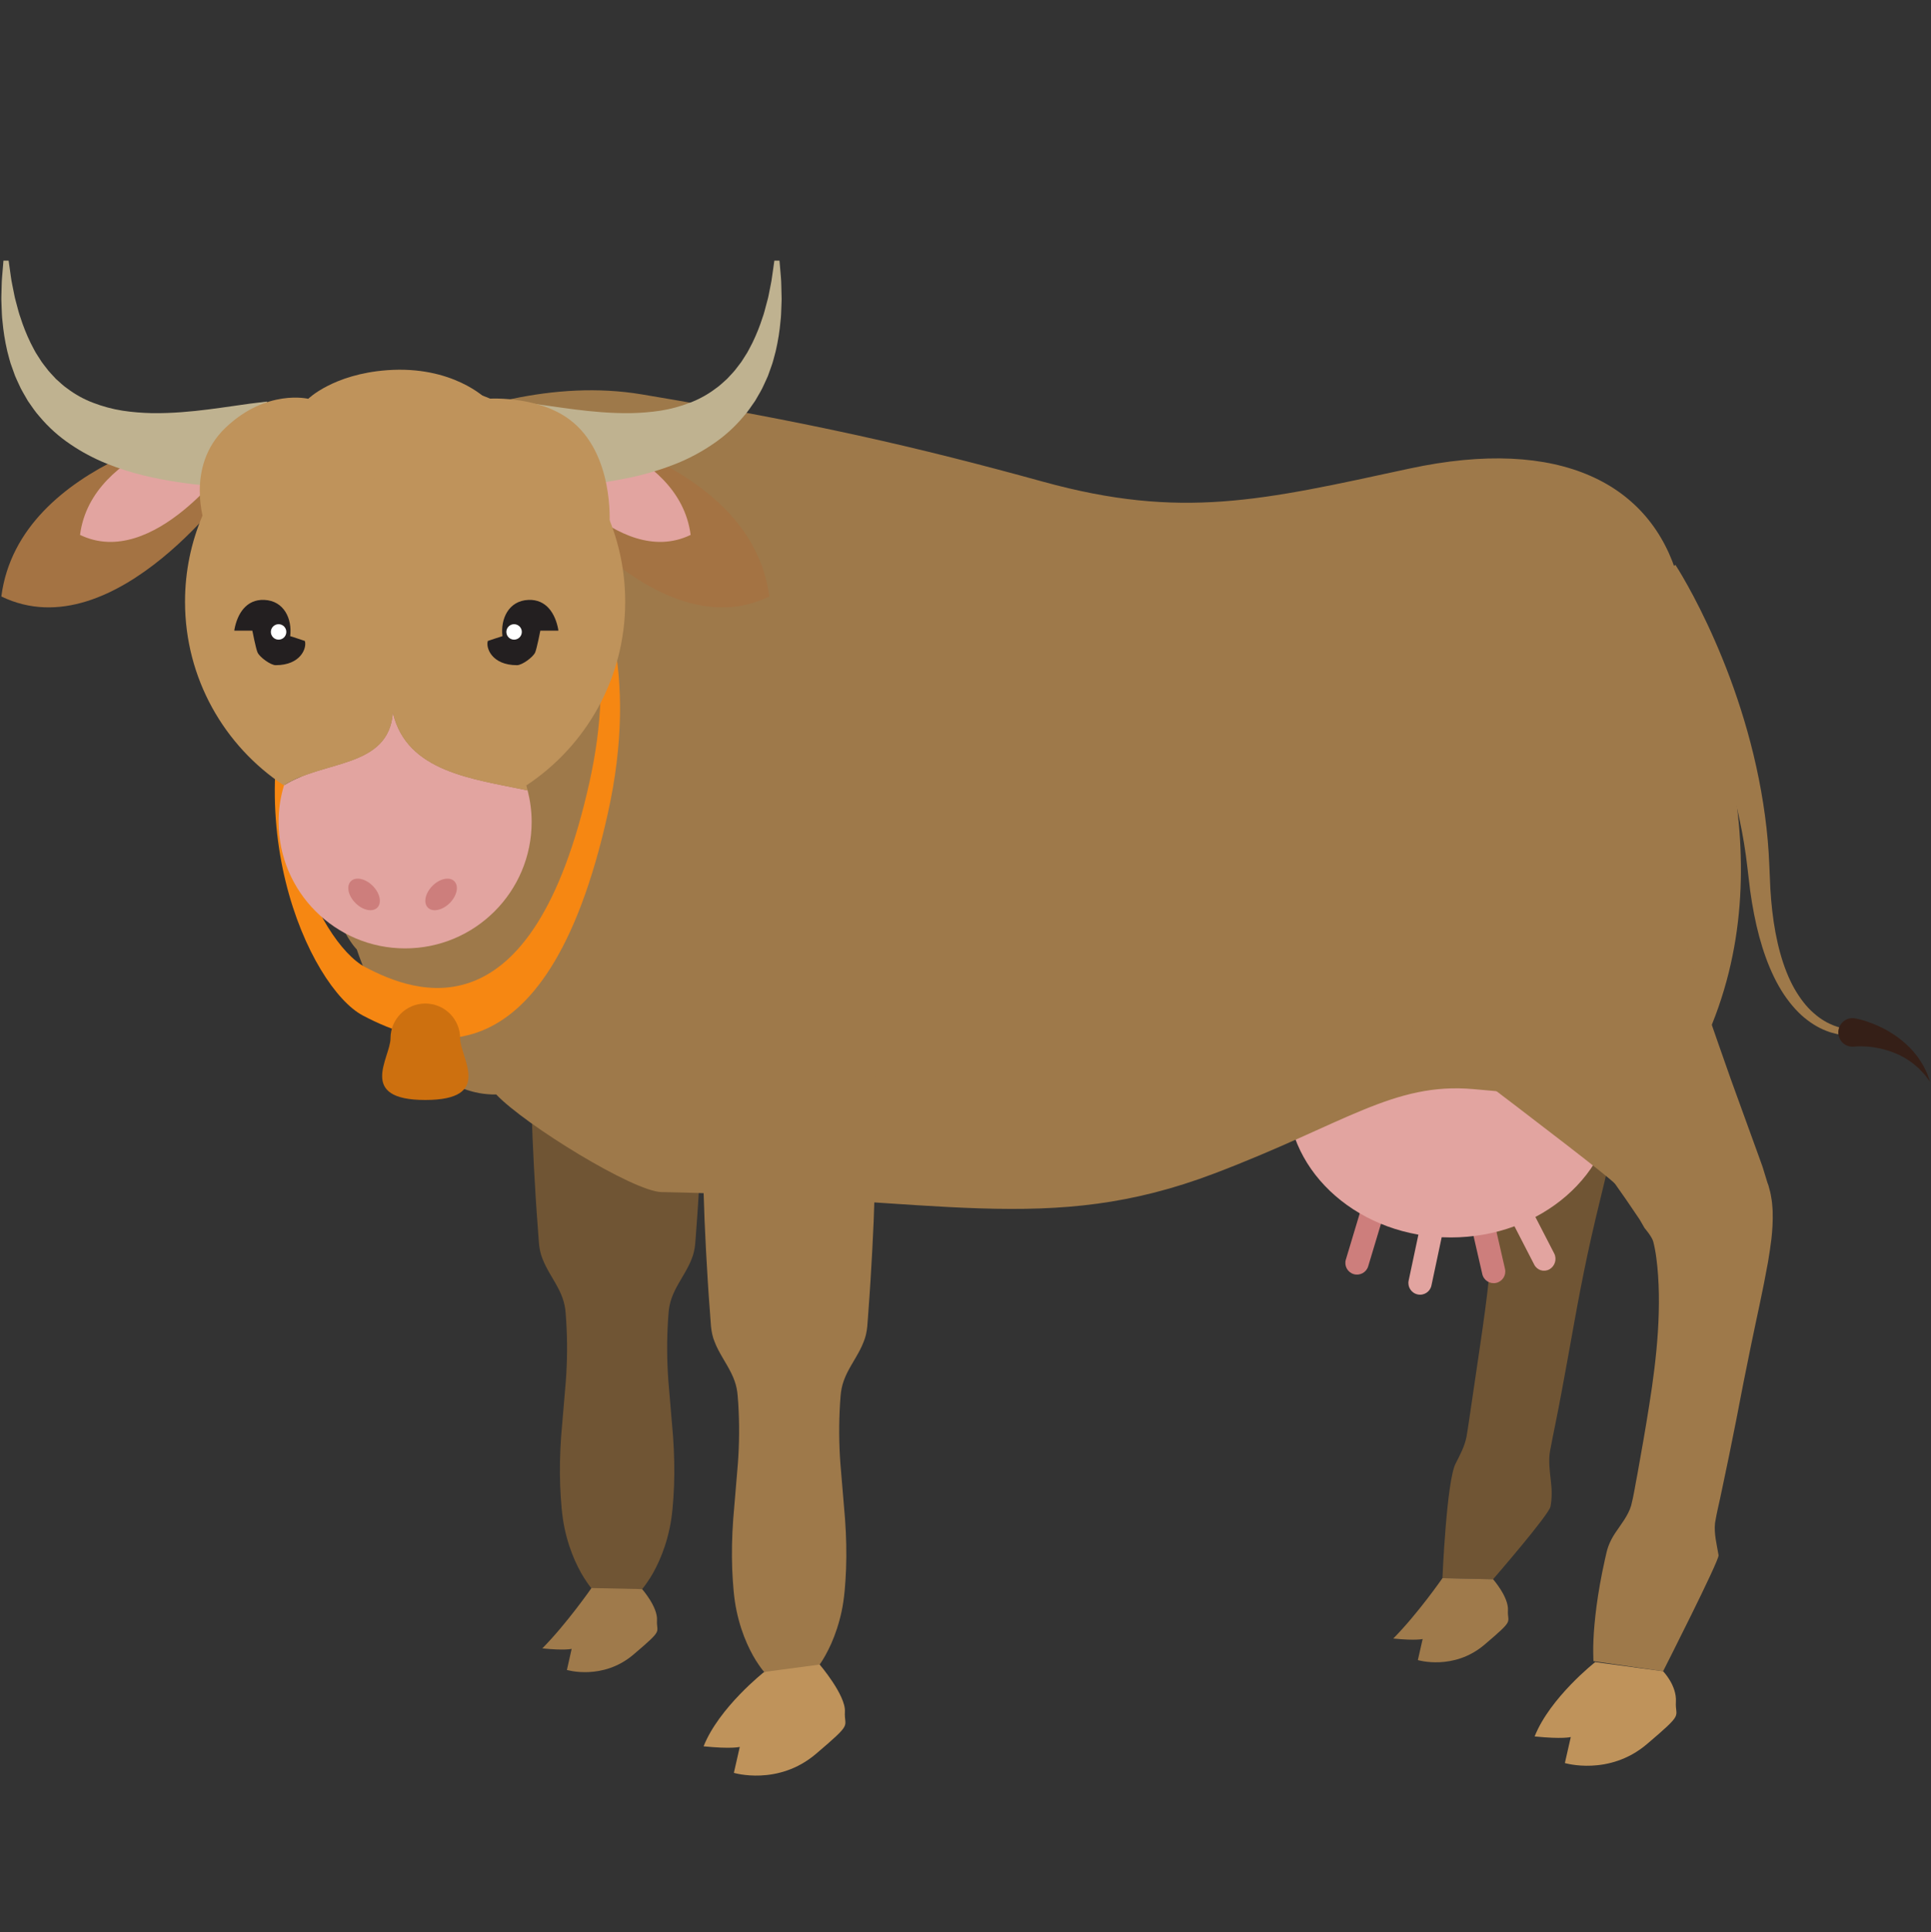 <?xml version="1.0" encoding="UTF-8"?>
<svg xmlns="http://www.w3.org/2000/svg" xmlns:xlink="http://www.w3.org/1999/xlink" width="224.88pt" height="225pt" viewBox="0 0 224.88 225" version="1.2">
<rect x="0" y="0" width="224.88" height="225" fill="#333333" stroke="none"/>
<defs>
<clipPath id="clip1">
  <path d="M 214 118 L 224.762 118 L 224.762 126 L 214 126 Z M 214 118 "/>
</clipPath>
<clipPath id="clip2">
  <path d="M 0 30.32 L 32 30.32 L 32 58 L 0 58 Z M 0 30.32 "/>
</clipPath>
<clipPath id="clip3">
  <path d="M 59 30.32 L 92 30.32 L 92 58 L 59 58 Z M 59 30.32 "/>
</clipPath>
</defs>
<g id="surface1">
<path style=" stroke:none;fill-rule:nonzero;fill:rgb(43.919%,33.33%,20.389%);fill-opacity:1;" d="M 81.93 120.219 C 81.918 118.418 81.887 116.77 81.84 115.309 C 81.789 113.844 81.723 112.566 81.656 111.516 C 81.543 109.418 81.41 108.215 81.41 108.215 L 62.32 108.215 C 62.32 108.215 62.191 109.418 62.074 111.516 C 62.012 112.566 61.945 113.844 61.895 115.309 C 61.848 116.77 61.816 118.418 61.801 120.219 C 61.789 122.02 61.797 123.969 61.832 126.035 C 61.867 128.098 61.934 130.273 62.02 132.523 C 62.121 134.773 62.234 137.102 62.387 139.465 C 62.453 140.645 62.555 141.836 62.637 143.031 C 62.75 144.23 62.691 145.43 63.199 146.629 C 63.656 147.832 64.527 149.031 65.117 150.227 C 65.414 150.82 65.633 151.422 65.754 152.016 C 65.883 152.609 65.887 153.203 65.938 153.797 C 66.086 156.156 66.066 158.48 65.902 160.73 C 65.711 162.984 65.527 165.16 65.352 167.223 C 65.203 169.285 65.172 171.238 65.238 173.039 C 65.316 174.84 65.438 176.488 65.746 177.953 C 66.055 179.414 66.496 180.691 66.965 181.742 C 67.434 182.789 67.914 183.617 68.312 184.18 C 68.684 184.742 68.957 185.043 68.957 185.043 L 74.777 185.043 C 74.777 185.043 75.047 184.742 75.418 184.18 C 75.82 183.617 76.301 182.789 76.766 181.742 C 77.238 180.691 77.676 179.414 77.984 177.953 C 78.297 176.488 78.418 174.84 78.496 173.039 C 78.562 171.238 78.527 169.285 78.379 167.223 C 78.203 165.16 78.023 162.984 77.832 160.73 C 77.668 158.48 77.648 156.156 77.793 153.797 C 77.844 153.203 77.852 152.609 77.977 152.016 C 78.102 151.422 78.316 150.82 78.613 150.227 C 79.207 149.031 80.074 147.832 80.535 146.629 C 81.043 145.43 80.984 144.23 81.098 143.031 C 81.18 141.836 81.281 140.645 81.344 139.465 C 81.5 137.102 81.613 134.773 81.711 132.523 C 81.801 130.273 81.867 128.098 81.898 126.035 C 81.934 123.969 81.945 122.02 81.93 120.219 "/>
<path style=" stroke:none;fill-rule:nonzero;fill:rgb(43.919%,33.33%,20.389%);fill-opacity:1;" d="M 167.984 183.77 C 167.984 183.77 168.469 172.293 169.543 170.375 C 170.035 169.41 170.574 168.406 170.785 167.309 C 170.98 166.207 171.125 165.059 171.309 163.883 C 171.656 161.535 172.02 159.055 172.398 156.492 C 172.773 153.926 173.148 151.285 173.426 148.59 C 173.707 145.898 173.891 143.156 173.906 140.434 C 173.914 139.066 173.883 137.715 173.805 136.387 C 173.719 135.07 173.605 133.758 173.398 132.598 C 173.348 132.309 173.305 132.004 173.234 131.762 L 173.145 131.383 L 173.105 131.191 L 173.098 131.168 C 173.105 131.578 173.094 131.266 173.098 131.348 L 173.062 131.16 C 172.996 130.625 172.949 130.984 172.902 130.855 L 172.703 130.535 C 172.398 130.074 171.969 129.477 171.418 128.855 C 170.316 127.598 168.805 126.293 167.191 125.164 C 165.586 124.02 163.863 123.035 162.211 122.195 C 160.539 121.363 158.93 120.68 157.453 120.152 C 155.98 119.617 154.652 119.227 153.547 118.953 C 152.449 118.676 151.562 118.531 150.984 118.465 C 150.41 118.383 150.137 118.422 150.23 118.477 L 169.211 91.449 C 169.301 91.504 169.598 91.945 170.074 92.637 C 170.516 93.316 171.168 94.312 171.996 95.578 C 172.789 96.797 173.758 98.273 174.859 99.973 C 175.953 101.656 177.184 103.531 178.492 105.629 C 179.809 107.711 181.199 110.012 182.621 112.566 C 184.02 115.145 185.473 117.957 186.684 121.387 C 187.277 123.105 187.805 125 188.09 127.152 C 188.156 127.699 188.215 128.25 188.238 128.824 C 188.273 129.363 188.297 130.398 188.246 130.543 L 188.238 130.672 L 188.23 130.738 C 188.23 130.84 188.223 130.551 188.23 130.977 L 188.223 131.016 L 188.18 131.336 L 188.078 131.977 C 188.016 132.418 187.934 132.797 187.855 133.191 C 187.695 133.992 187.523 134.719 187.359 135.469 C 187.191 136.191 187.02 136.918 186.848 137.645 C 186.504 139.055 186.168 140.469 185.824 141.887 C 185.164 144.684 184.57 147.449 184.047 150.172 C 183.516 152.895 183.059 155.574 182.582 158.156 C 182.109 160.742 181.66 163.238 181.18 165.594 C 180.949 166.773 180.699 167.914 180.504 169.023 C 180.324 170.141 180.48 171.277 180.602 172.367 C 180.742 173.457 180.746 174.48 180.57 175.418 C 180.418 176.363 173.879 183.895 173.879 183.895 L 167.984 183.77 "/>
<path style=" stroke:none;fill-rule:nonzero;fill:rgb(80.389%,49.409%,48.63%);fill-opacity:1;" d="M 159.336 147.457 C 159.121 148.172 158.359 148.578 157.645 148.363 C 156.926 148.148 156.52 147.391 156.734 146.676 L 159.648 136.984 C 159.863 136.27 160.621 135.863 161.336 136.078 C 162.059 136.293 162.465 137.051 162.25 137.766 L 159.336 147.457 "/>
<path style=" stroke:none;fill-rule:nonzero;fill:rgb(80.389%,49.409%,48.63%);fill-opacity:1;" d="M 175.27 147.762 C 175.438 148.488 174.977 149.215 174.25 149.383 C 173.52 149.551 172.789 149.094 172.625 148.363 L 170.359 138.504 C 170.191 137.773 170.652 137.047 171.379 136.879 C 172.109 136.715 172.84 137.168 173.008 137.898 L 175.27 147.762 "/>
<path style=" stroke:none;fill-rule:nonzero;fill:rgb(88.629%,64.31%,62.749%);fill-opacity:1;" d="M 187.992 127.547 C 187.992 136.684 179.469 144.094 168.965 144.094 C 158.453 144.094 149.934 136.684 149.934 127.547 C 149.934 118.414 158.453 111.004 168.965 111.004 C 179.469 111.004 187.992 118.414 187.992 127.547 "/>
<path style=" stroke:none;fill-rule:nonzero;fill:rgb(88.629%,64.31%,62.749%);fill-opacity:1;" d="M 166.703 149.688 C 166.551 150.422 165.828 150.887 165.098 150.73 C 164.363 150.574 163.895 149.855 164.047 149.125 L 166.148 139.227 C 166.305 138.492 167.027 138.027 167.758 138.184 C 168.492 138.34 168.961 139.059 168.805 139.789 L 166.703 149.688 "/>
<path style=" stroke:none;fill-rule:nonzero;fill:rgb(88.629%,64.31%,62.749%);fill-opacity:1;" d="M 181 145.961 C 181.336 146.613 181.086 147.438 180.449 147.801 C 179.809 148.16 179.016 147.922 178.68 147.273 L 174.137 138.457 C 173.801 137.809 174.047 136.988 174.691 136.625 C 175.328 136.262 176.121 136.496 176.457 137.148 L 181 145.961 "/>
<path style=" stroke:none;fill-rule:nonzero;fill:rgb(61.96%,47.449%,29.019%);fill-opacity:1;" d="M 33.027 58.477 C 33.027 58.477 54.391 42.516 74.734 45.922 C 94.617 49.246 106.762 52.035 121.484 56.094 C 137.594 60.539 146.992 58.27 164.102 54.57 C 181.758 50.754 192.332 56.371 195.43 67.379 C 198.527 78.391 208.258 100.012 198.527 121.25 C 194.848 129.277 198.059 129.195 171.625 126.824 C 162.258 125.984 156.566 130.891 141.43 136.641 C 122.098 143.98 109.574 139.43 77.031 138.809 C 73.762 138.746 61.113 130.961 57.789 127.445 C 46.973 127.645 41.551 110.555 41.551 110.555 C 41.551 110.555 33.027 102.77 33.027 58.477 "/>
<path style=" stroke:none;fill-rule:nonzero;fill:rgb(61.96%,47.449%,29.019%);fill-opacity:1;" d="M 101.969 129.867 C 101.953 128.07 101.918 126.418 101.871 124.957 C 101.824 123.492 101.754 122.219 101.691 121.164 C 101.578 119.066 101.445 117.867 101.445 117.867 L 82.355 117.867 C 82.355 117.867 82.223 119.066 82.109 121.164 C 82.047 122.219 81.977 123.492 81.93 124.957 C 81.887 126.418 81.848 128.07 81.832 129.867 C 81.824 131.668 81.832 133.621 81.867 135.684 C 81.898 137.746 81.969 139.922 82.055 142.172 C 82.156 144.426 82.27 146.75 82.422 149.113 C 82.484 150.297 82.586 151.484 82.672 152.68 C 82.785 153.879 82.727 155.078 83.234 156.277 C 83.691 157.48 84.562 158.68 85.152 159.875 C 85.449 160.473 85.668 161.07 85.789 161.664 C 85.914 162.258 85.922 162.852 85.977 163.445 C 86.121 165.809 86.102 168.133 85.934 170.383 C 85.746 172.633 85.562 174.812 85.391 176.871 C 85.238 178.934 85.207 180.887 85.27 182.688 C 85.352 184.488 85.469 186.141 85.785 187.602 C 86.094 189.062 86.531 190.34 87 191.391 C 87.469 192.441 87.949 193.266 88.344 193.828 C 88.723 194.391 88.992 194.691 88.992 194.691 L 94.809 194.691 C 94.809 194.691 95.082 194.391 95.457 193.828 C 95.855 193.266 96.332 192.441 96.805 191.391 C 97.27 190.34 97.711 189.062 98.02 187.602 C 98.332 186.141 98.453 184.488 98.531 182.688 C 98.594 180.887 98.562 178.934 98.41 176.871 C 98.238 174.812 98.059 172.633 97.867 170.383 C 97.703 168.133 97.684 165.809 97.828 163.445 C 97.879 162.852 97.887 162.258 98.016 161.664 C 98.133 161.07 98.355 160.473 98.648 159.875 C 99.242 158.68 100.113 157.48 100.566 156.277 C 101.078 155.078 101.02 153.879 101.133 152.68 C 101.215 151.484 101.312 150.297 101.379 149.113 C 101.531 146.75 101.645 144.426 101.746 142.172 C 101.832 139.922 101.898 137.746 101.938 135.684 C 101.969 133.621 101.977 131.668 101.969 129.867 "/>
<path style=" stroke:none;fill-rule:nonzero;fill:rgb(61.96%,47.449%,29.019%);fill-opacity:1;" d="M 185.574 193.434 C 185.574 193.434 185.543 193.047 185.543 192.324 C 185.539 191.598 185.566 190.539 185.688 189.207 C 185.805 187.883 186.004 186.281 186.328 184.469 C 186.492 183.562 186.676 182.605 186.906 181.598 C 187.027 181.098 187.113 180.574 187.305 180.062 C 187.492 179.551 187.754 179.039 188.09 178.531 C 188.766 177.516 189.613 176.492 189.961 175.316 C 190.27 174.133 190.445 172.879 190.699 171.605 C 191.156 169.055 191.637 166.367 192.07 163.586 C 192.516 160.809 192.891 157.934 193.078 155.023 C 193.258 152.133 193.25 149.152 192.891 146.465 C 192.805 145.797 192.684 145.168 192.539 144.594 C 192.402 144.023 191.523 143 191.523 143 L 190.957 142.02 L 190.434 141.246 C 190.059 140.699 189.688 140.152 189.32 139.609 C 188.91 139.023 188.5 138.441 188.094 137.863 C 187.25 136.699 153.043 111.004 153.043 111.004 L 192.555 94.859 C 192.555 94.859 192.625 95.293 192.777 96.039 C 192.938 96.793 193.156 97.898 193.473 99.277 C 193.797 100.652 194.199 102.312 194.707 104.191 C 195.211 106.066 195.797 108.176 196.492 110.445 C 196.828 111.586 197.195 112.758 197.59 113.973 C 197.965 115.195 198.383 116.441 198.812 117.723 C 199.23 119.016 199.691 120.316 200.16 121.664 C 200.633 123.008 201.117 124.379 201.605 125.773 C 202.648 128.645 203.723 131.609 204.816 134.621 L 205.27 135.887 L 205.773 137.527 L 205.812 137.66 L 205.836 137.73 C 205.82 137.691 205.996 138.141 205.934 137.996 L 205.961 138.082 L 206.152 138.797 C 206.219 139.055 206.234 139.215 206.273 139.43 C 206.305 139.621 206.344 139.832 206.363 140.016 C 206.391 140.355 206.43 140.719 206.441 141.031 C 206.48 142.289 206.398 143.301 206.297 144.258 C 206.18 145.207 206.043 146.102 205.898 146.961 C 205.289 150.371 204.574 153.461 203.949 156.516 C 203.316 159.559 202.738 162.516 202.195 165.371 C 201.629 168.223 201.074 170.965 200.516 173.555 C 200.258 174.855 199.926 176.102 199.73 177.336 C 199.586 178.574 199.941 179.879 200.141 181.102 C 200.23 181.715 193.68 194.609 193.68 194.609 L 185.574 193.434 "/>
<path style=" stroke:none;fill-rule:nonzero;fill:rgb(61.96%,47.449%,29.019%);fill-opacity:1;" d="M 195.113 65.773 C 195.113 65.773 195.254 65.996 195.516 66.414 C 195.762 66.816 196.109 67.406 196.531 68.164 C 197.371 69.668 198.496 71.84 199.672 74.516 C 200.852 77.191 202.078 80.371 203.121 83.863 C 204.172 87.348 205.031 91.145 205.547 94.992 C 205.809 96.91 205.977 98.844 206.051 100.746 C 206.094 101.676 206.133 102.598 206.172 103.508 C 206.227 104.387 206.297 105.258 206.398 106.121 C 206.797 109.559 207.621 112.715 208.949 115.082 C 209.617 116.254 210.383 117.25 211.207 117.957 C 212.016 118.688 212.855 119.148 213.586 119.43 C 214.32 119.711 214.934 119.816 215.352 119.863 C 215.762 119.906 216.008 119.898 216.031 119.906 L 215.984 120.566 C 216.008 120.562 215.777 120.586 215.305 120.574 C 214.84 120.562 214.152 120.5 213.309 120.25 C 212.469 120 211.484 119.551 210.512 118.805 C 209.527 118.082 208.594 117.047 207.762 115.816 C 206.105 113.328 204.973 110.027 204.277 106.457 C 204.098 105.566 203.953 104.645 203.82 103.707 C 203.715 102.797 203.605 101.875 203.492 100.949 C 203.285 99.137 202.984 97.305 202.598 95.492 C 201.84 91.871 200.75 88.324 199.508 85.09 C 198.273 81.855 196.887 78.93 195.59 76.496 C 194.293 74.055 193.086 72.102 192.207 70.777 C 191.773 70.113 191.418 69.605 191.176 69.27 C 190.945 68.949 190.816 68.781 190.816 68.781 L 195.113 65.773 "/>
<g clip-path="url(#clip1)" clip-rule="nonzero">
<path style=" stroke:none;fill-rule:nonzero;fill:rgb(20.779%,12.16%,9.019%);fill-opacity:1;" d="M 216.109 118.598 C 216.109 118.598 216.16 118.605 216.25 118.625 C 216.363 118.645 216.516 118.68 216.68 118.723 C 217.02 118.812 217.488 118.957 218.023 119.168 C 218.293 119.27 218.582 119.391 218.875 119.531 C 219.176 119.66 219.477 119.836 219.793 120 C 220.402 120.359 221.039 120.766 221.605 121.258 L 222.027 121.621 L 222.422 122.012 C 222.684 122.258 222.906 122.543 223.121 122.809 C 223.344 123.066 223.52 123.352 223.688 123.609 C 223.863 123.863 224.008 124.117 224.121 124.363 C 224.238 124.602 224.355 124.812 224.438 125.016 C 224.508 125.215 224.57 125.391 224.625 125.535 C 224.73 125.82 224.789 125.984 224.789 125.984 C 224.789 125.984 224.684 125.844 224.5 125.602 C 224.41 125.48 224.301 125.336 224.176 125.172 C 224.047 125.012 223.875 124.848 223.699 124.664 C 223.613 124.57 223.523 124.477 223.43 124.379 C 223.328 124.289 223.223 124.199 223.109 124.109 C 222.891 123.922 222.668 123.723 222.402 123.562 C 222.148 123.387 221.891 123.207 221.602 123.066 L 221.18 122.84 L 220.734 122.652 C 220.152 122.395 219.535 122.223 218.961 122.09 C 218.668 122.035 218.395 121.969 218.125 121.941 C 217.859 121.902 217.605 121.875 217.375 121.863 C 216.914 121.828 216.531 121.832 216.277 121.844 C 216.141 121.848 216.059 121.859 216.012 121.867 C 215.945 121.875 215.906 121.875 215.906 121.875 C 214.992 121.965 214.18 121.297 214.09 120.379 C 214.004 119.469 214.672 118.652 215.586 118.562 C 215.754 118.547 215.918 118.559 216.078 118.59 L 216.109 118.598 "/>
</g>
<path style=" stroke:none;fill-rule:nonzero;fill:rgb(96.469%,52.939%,7.059%);fill-opacity:1;" d="M 55.133 51.164 C 55.02 51.246 54.91 51.332 54.797 51.414 C 57.895 53.125 74.711 63.805 68.652 91.062 C 61.988 121.031 48.301 115.641 42.535 112.617 C 37.051 109.742 28.738 92.312 35.914 73.844 C 26.582 94.766 36.078 115.012 42.27 118.258 C 48.57 121.562 63.512 127.445 70.785 94.723 C 78.055 62.008 55.133 51.164 55.133 51.164 "/>
<path style=" stroke:none;fill-rule:nonzero;fill:rgb(64.31%,45.099%,26.27%);fill-opacity:1;" d="M 63.781 49.355 C 63.781 49.355 87.52 53.352 89.594 69.457 C 76.305 75.887 62.188 55.754 62.188 55.754 L 63.781 49.355 "/>
<path style=" stroke:none;fill-rule:nonzero;fill:rgb(88.629%,64.31%,62.749%);fill-opacity:1;" d="M 63.793 49.332 C 63.793 49.332 79.09 51.91 80.43 62.285 C 71.863 66.43 62.766 53.457 62.766 53.457 L 63.793 49.332 "/>
<path style=" stroke:none;fill-rule:nonzero;fill:rgb(64.31%,45.099%,26.27%);fill-opacity:1;" d="M 25.973 49.355 C 25.973 49.355 2.234 53.352 0.156 69.457 C 13.449 75.887 27.566 55.754 27.566 55.754 L 25.973 49.355 "/>
<path style=" stroke:none;fill-rule:nonzero;fill:rgb(88.629%,64.31%,62.749%);fill-opacity:1;" d="M 25.957 49.332 C 25.957 49.332 10.66 51.91 9.32 62.285 C 17.891 66.43 26.984 53.457 26.984 53.457 L 25.957 49.332 "/>
<g clip-path="url(#clip2)" clip-rule="nonzero">
<path style=" stroke:none;fill-rule:nonzero;fill:rgb(74.899%,69.8%,56.47%);fill-opacity:1;" d="M 31.184 57.191 C 31.184 57.191 30.531 57.129 29.379 57.012 C 28.219 56.906 26.469 56.789 24.289 56.574 C 22.113 56.363 19.504 56.035 16.699 55.359 C 15.293 55.008 13.848 54.562 12.406 53.98 C 10.965 53.398 9.531 52.645 8.203 51.738 C 6.867 50.844 5.648 49.75 4.637 48.543 C 4.105 47.965 3.688 47.305 3.25 46.688 C 2.883 46.027 2.473 45.406 2.191 44.734 C 2.043 44.41 1.887 44.09 1.754 43.766 C 1.633 43.434 1.516 43.109 1.402 42.785 C 1.148 42.152 1.023 41.504 0.848 40.895 C 0.562 39.656 0.383 38.484 0.289 37.406 C 0.219 36.871 0.215 36.355 0.191 35.867 C 0.184 35.379 0.141 34.922 0.16 34.488 C 0.195 33.625 0.184 32.879 0.242 32.266 C 0.348 31.047 0.402 30.348 0.402 30.348 L 1.004 30.348 C 1.004 30.348 1.102 31.031 1.266 32.219 C 1.34 32.812 1.512 33.523 1.664 34.332 C 1.734 34.738 1.871 35.156 1.98 35.602 C 2.102 36.047 2.211 36.516 2.387 36.984 C 2.688 37.938 3.082 38.938 3.566 39.934 C 3.836 40.418 4.055 40.941 4.383 41.41 C 4.539 41.648 4.691 41.891 4.848 42.133 C 5.012 42.371 5.195 42.59 5.371 42.82 C 5.703 43.293 6.133 43.691 6.512 44.121 C 6.953 44.504 7.359 44.918 7.84 45.242 C 8.762 45.938 9.777 46.5 10.871 46.91 C 11.957 47.324 13.086 47.633 14.246 47.816 C 15.406 47.996 16.578 48.082 17.73 48.109 C 20.043 48.137 22.27 47.926 24.227 47.68 C 26.18 47.434 27.867 47.164 29.117 47 C 30.379 46.848 31.098 46.758 31.098 46.758 L 31.184 57.191 "/>
</g>
<g clip-path="url(#clip3)" clip-rule="nonzero">
<path style=" stroke:none;fill-rule:nonzero;fill:rgb(74.899%,69.8%,56.47%);fill-opacity:1;" d="M 59.996 57.191 C 59.996 57.191 60.656 57.129 61.805 57.012 C 62.965 56.906 64.719 56.789 66.898 56.574 C 69.07 56.363 71.68 56.035 74.484 55.359 C 75.891 55.008 77.336 54.562 78.781 53.98 C 80.219 53.398 81.652 52.645 82.98 51.738 C 84.32 50.844 85.539 49.75 86.547 48.543 C 87.078 47.965 87.496 47.305 87.934 46.688 C 88.305 46.027 88.715 45.406 88.996 44.734 C 89.141 44.41 89.301 44.09 89.434 43.766 C 89.551 43.434 89.668 43.109 89.785 42.785 C 90.035 42.152 90.16 41.504 90.336 40.895 C 90.625 39.656 90.801 38.484 90.895 37.406 C 90.965 36.871 90.973 36.355 90.992 35.867 C 91 35.379 91.043 34.922 91.02 34.488 C 90.988 33.625 91 32.879 90.941 32.266 C 90.84 31.047 90.777 30.348 90.777 30.348 L 90.18 30.348 C 90.18 30.348 90.086 31.031 89.914 32.219 C 89.844 32.812 89.672 33.523 89.523 34.332 C 89.453 34.738 89.312 35.156 89.203 35.602 C 89.082 36.047 88.977 36.516 88.801 36.984 C 88.496 37.938 88.105 38.938 87.617 39.934 C 87.348 40.418 87.125 40.941 86.801 41.41 C 86.648 41.648 86.492 41.891 86.34 42.133 C 86.172 42.371 85.984 42.59 85.816 42.82 C 85.484 43.293 85.051 43.691 84.668 44.121 C 84.227 44.504 83.828 44.918 83.34 45.242 C 82.422 45.938 81.398 46.5 80.312 46.91 C 79.227 47.324 78.102 47.633 76.941 47.816 C 75.781 47.996 74.605 48.082 73.453 48.109 C 71.141 48.137 68.914 47.926 66.957 47.68 C 65.008 47.434 63.316 47.164 62.066 47 C 60.805 46.848 60.09 46.758 60.09 46.758 L 59.996 57.191 "/>
</g>
<path style=" stroke:none;fill-rule:nonzero;fill:rgb(88.629%,64.31%,62.749%);fill-opacity:1;" d="M 45.754 82.984 C 45.254 89.492 37.664 88.496 33.059 91.453 L 33.07 91.461 C 32.664 92.805 32.445 94.227 32.445 95.699 C 32.445 103.836 39.043 110.434 47.18 110.434 C 55.32 110.434 61.914 103.836 61.914 95.699 C 61.914 94.438 61.742 93.211 61.445 92.039 C 55.102 90.695 47.352 89.914 45.754 82.984 "/>
<path style=" stroke:none;fill-rule:nonzero;fill:rgb(74.899%,57.649%,35.689%);fill-opacity:1;" d="M 72.809 70.066 C 72.809 55.91 61.336 44.438 47.18 44.438 C 33.023 44.438 21.547 55.91 21.547 70.066 C 21.547 79.004 26.125 86.867 33.059 91.453 C 37.664 88.496 45.254 89.492 45.754 82.984 C 47.352 89.914 55.102 90.695 61.445 92.039 C 61.391 91.848 61.348 91.652 61.293 91.461 C 68.23 86.875 72.809 79.008 72.809 70.066 "/>
<path style=" stroke:none;fill-rule:nonzero;fill:rgb(13.73%,12.16%,12.549%);fill-opacity:1;" d="M 33.793 74.078 C 34.043 72.086 33.09 69.945 30.766 69.855 C 28.672 69.773 27.645 71.473 27.305 73.281 L 27.289 73.434 L 29.387 73.434 C 29.387 73.434 29.797 75.551 30 75.988 C 30.258 76.539 31.52 77.457 32.105 77.457 C 35.035 77.457 35.754 75.441 35.504 74.637 C 35.504 74.637 33.859 74.078 33.793 74.078 "/>
<path style=" stroke:none;fill-rule:nonzero;fill:rgb(100%,100%,100%);fill-opacity:1;" d="M 33.344 73.582 C 33.344 73.09 32.945 72.684 32.445 72.684 C 31.949 72.684 31.543 73.09 31.543 73.582 C 31.543 74.082 31.949 74.484 32.445 74.484 C 32.945 74.484 33.344 74.082 33.344 73.582 "/>
<path style=" stroke:none;fill-rule:nonzero;fill:rgb(13.73%,12.16%,12.549%);fill-opacity:1;" d="M 58.516 74.078 C 58.27 72.086 59.219 69.945 61.547 69.855 C 63.641 69.773 64.672 71.473 65.008 73.281 L 65.023 73.434 L 62.926 73.434 C 62.926 73.434 62.516 75.551 62.316 75.988 C 62.062 76.539 60.797 77.457 60.211 77.457 C 57.277 77.457 56.559 75.441 56.809 74.637 C 56.809 74.637 58.457 74.078 58.516 74.078 "/>
<path style=" stroke:none;fill-rule:nonzero;fill:rgb(100%,100%,100%);fill-opacity:1;" d="M 58.969 73.582 C 58.969 73.09 59.371 72.684 59.867 72.684 C 60.367 72.684 60.77 73.09 60.77 73.582 C 60.77 74.082 60.367 74.484 59.867 74.484 C 59.371 74.484 58.969 74.082 58.969 73.582 "/>
<path style=" stroke:none;fill-rule:nonzero;fill:rgb(80.389%,49.409%,48.63%);fill-opacity:1;" d="M 52.375 105.156 C 51.523 106.004 50.387 106.246 49.832 105.691 C 49.277 105.137 49.516 103.996 50.367 103.148 C 51.215 102.297 52.355 102.059 52.906 102.613 C 53.461 103.168 53.223 104.309 52.375 105.156 "/>
<path style=" stroke:none;fill-rule:nonzero;fill:rgb(80.389%,49.409%,48.63%);fill-opacity:1;" d="M 41.398 105.156 C 42.246 106.004 43.383 106.246 43.938 105.691 C 44.492 105.137 44.254 103.996 43.402 103.148 C 42.555 102.297 41.414 102.059 40.859 102.613 C 40.305 103.168 40.547 104.309 41.398 105.156 "/>
<path style=" stroke:none;fill-rule:nonzero;fill:rgb(80.389%,43.919%,5.879%);fill-opacity:1;" d="M 53.586 120.91 C 53.586 123.148 57.531 128.086 49.531 128.086 C 41.531 128.086 45.477 123.148 45.477 120.91 C 45.477 118.668 47.293 116.855 49.531 116.855 C 51.773 116.855 53.586 118.668 53.586 120.91 "/>
<path style=" stroke:none;fill-rule:nonzero;fill:rgb(74.899%,57.649%,35.689%);fill-opacity:1;" d="M 23.852 61.008 C 23.852 61.008 21.484 54.383 26.254 49.816 C 31.027 45.25 35.898 46.438 35.898 46.438 C 35.898 46.438 38.793 43.578 45.055 43.109 C 52.715 42.535 56.605 46.438 56.605 46.438 C 56.605 46.438 62.438 45.953 66.32 48.848 C 71.559 52.75 70.984 61.008 70.984 61.008 C 70.984 61.008 57.656 55.742 45.055 55.742 C 32.453 55.742 23.852 61.008 23.852 61.008 "/>
<path style=" stroke:none;fill-rule:nonzero;fill:rgb(74.899%,57.649%,35.689%);fill-opacity:1;" d="M 88.992 194.691 C 88.992 194.691 83.742 198.812 81.938 203.348 C 85.184 203.68 86.152 203.418 86.152 203.418 L 85.465 206.441 C 85.465 206.441 90.602 207.992 95.023 204.23 C 99.449 200.469 98.281 201.23 98.395 199.312 C 98.504 197.395 95.457 193.828 95.457 193.828 L 88.992 194.691 "/>
<path style=" stroke:none;fill-rule:nonzero;fill:rgb(62.349%,47.839%,29.41%);fill-opacity:1;" d="M 68.883 184.918 C 68.883 184.918 66 189.07 63.156 191.945 C 65.789 192.215 66.574 192 66.574 192 L 66.02 194.457 C 66.02 194.457 70.188 195.715 73.777 192.66 C 77.367 189.609 76.422 190.227 76.512 188.668 C 76.605 187.113 74.777 185.043 74.777 185.043 L 68.883 184.918 "/>
<path style=" stroke:none;fill-rule:nonzero;fill:rgb(74.899%,57.649%,35.689%);fill-opacity:1;" d="M 185.773 193.543 C 185.773 193.543 180.523 197.664 178.719 202.199 C 181.961 202.531 182.93 202.27 182.93 202.27 L 182.242 205.297 C 182.242 205.297 187.379 206.844 191.805 203.086 C 196.23 199.324 195.059 200.086 195.172 198.168 C 195.285 196.246 193.68 194.609 193.68 194.609 L 185.773 193.543 "/>
<path style=" stroke:none;fill-rule:nonzero;fill:rgb(62.349%,47.839%,29.41%);fill-opacity:1;" d="M 167.984 183.77 C 167.984 183.77 165.105 187.922 162.258 190.797 C 164.891 191.066 165.68 190.852 165.68 190.852 L 165.121 193.309 C 165.121 193.309 169.289 194.566 172.879 191.516 C 176.473 188.461 175.523 189.082 175.613 187.52 C 175.707 185.965 173.879 183.895 173.879 183.895 L 167.984 183.77 "/>
</g>
</svg>
